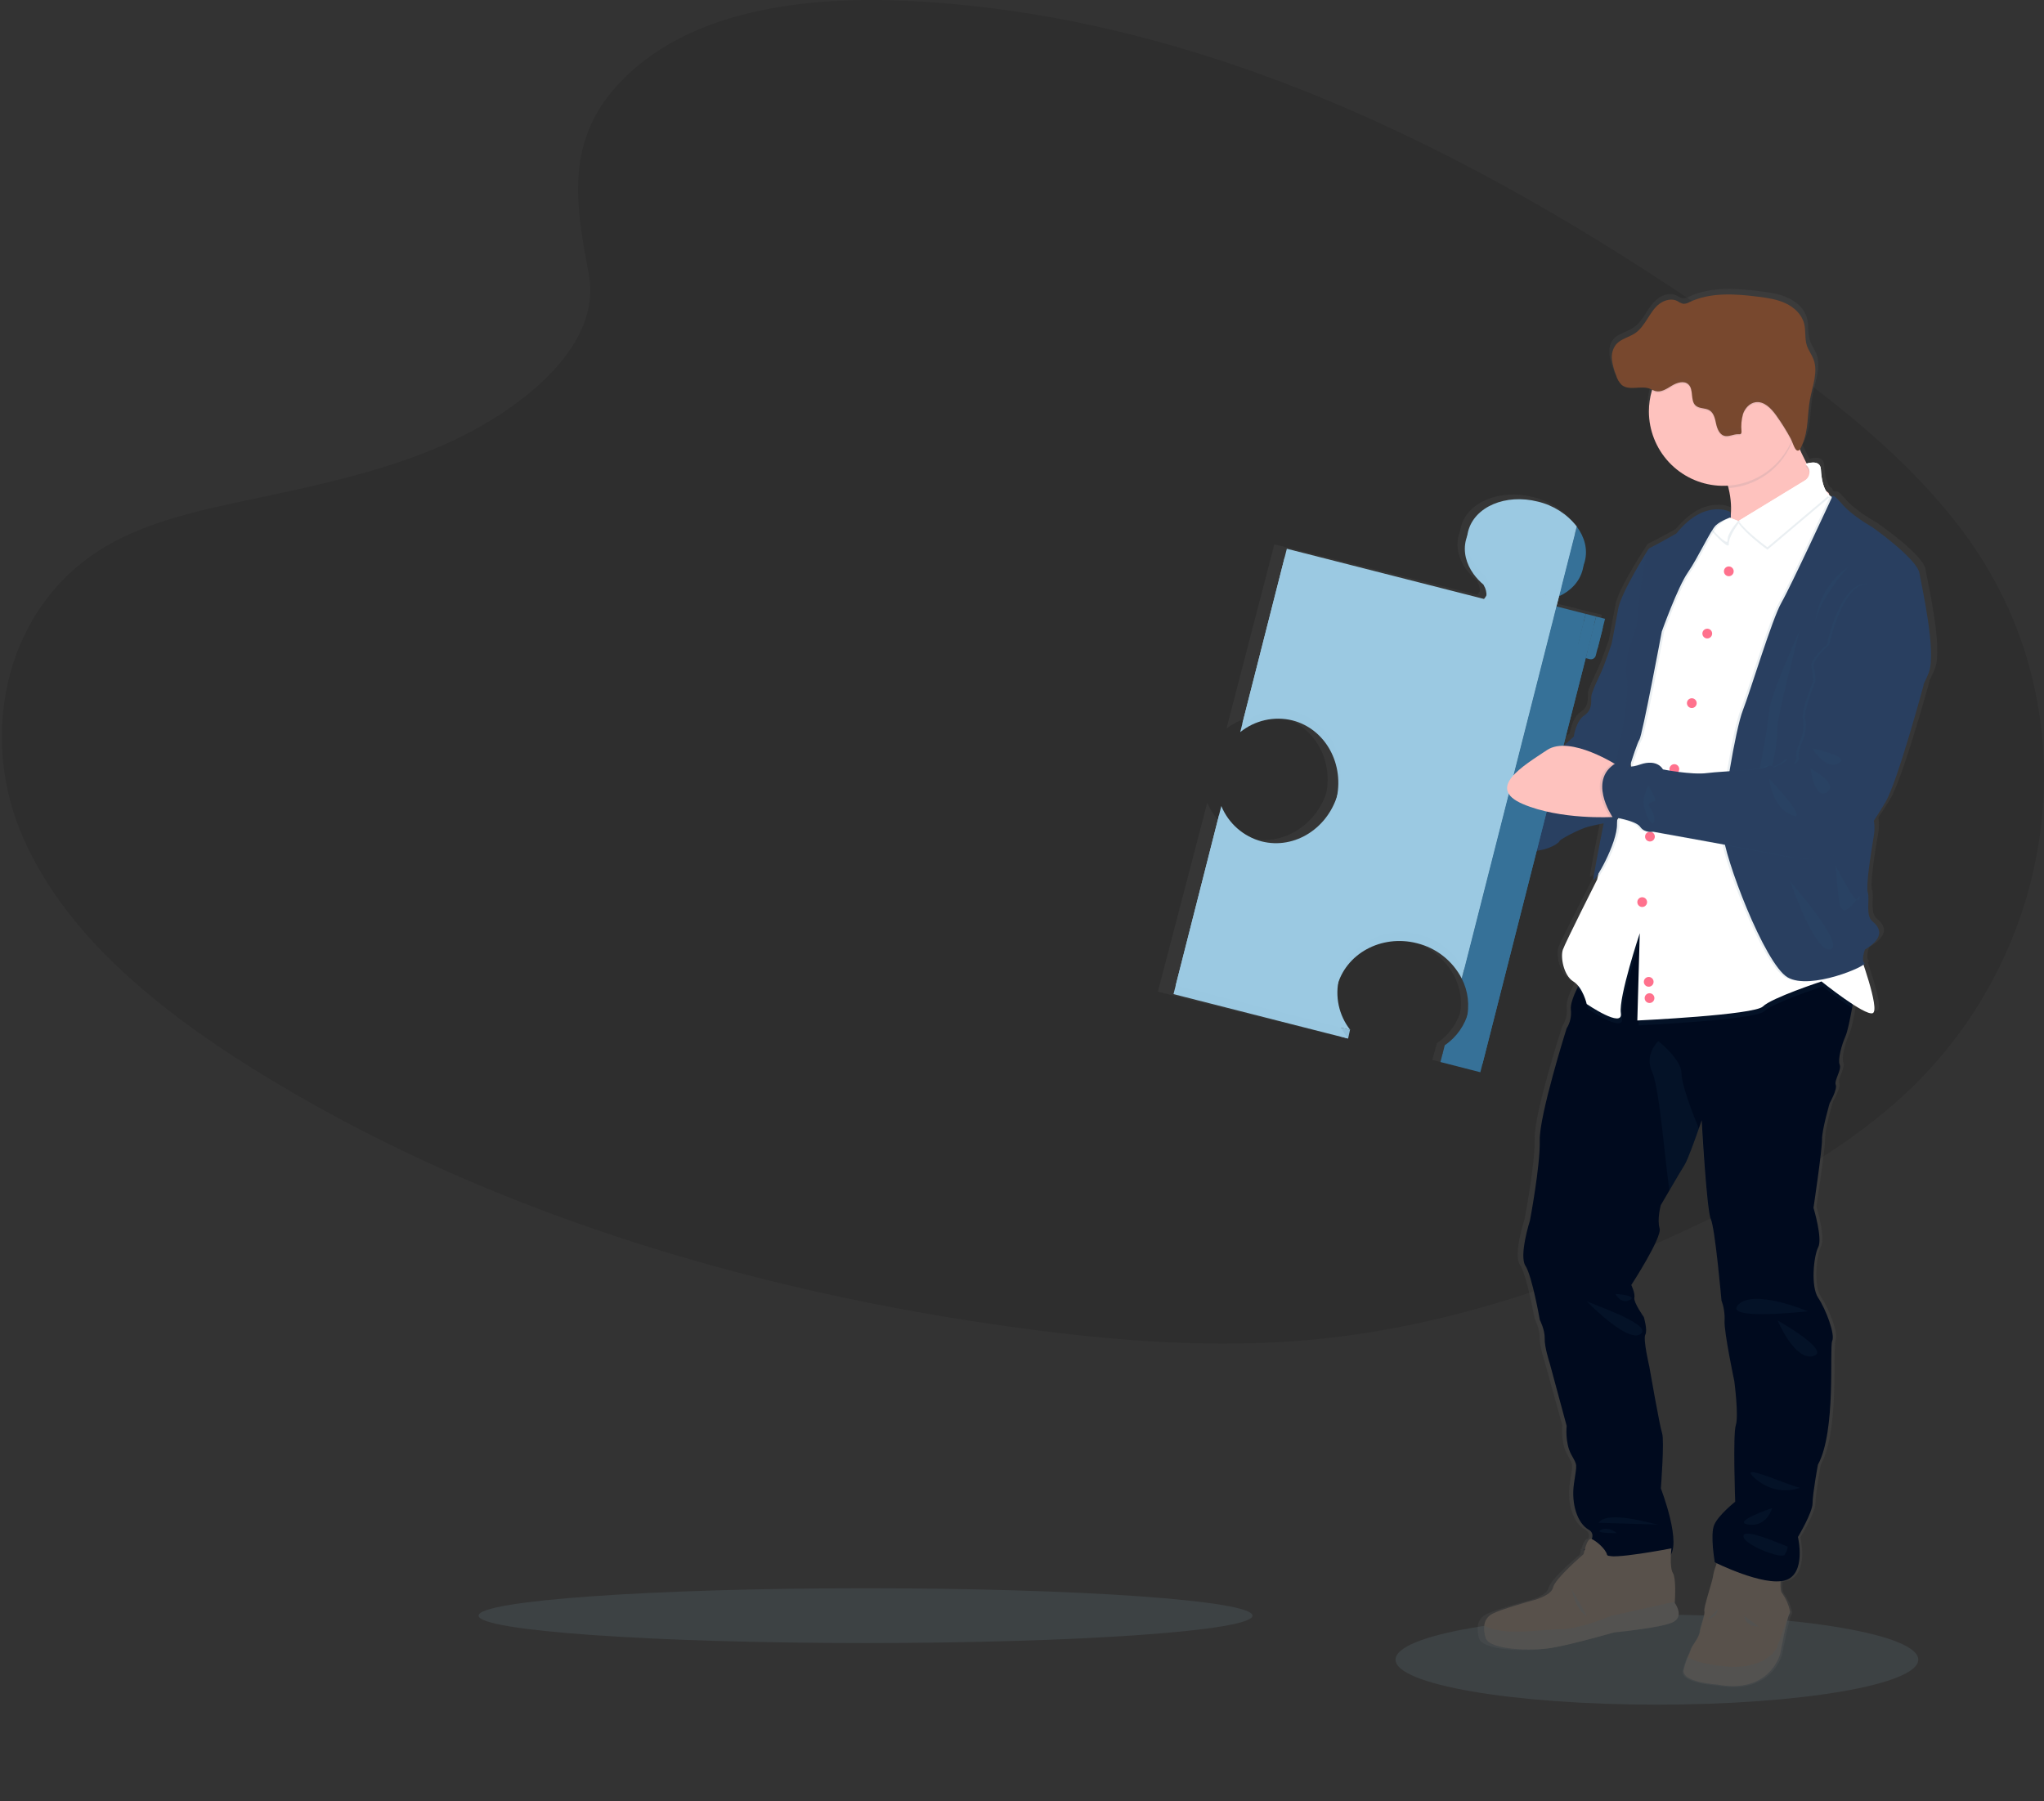 <svg width="573" height="505" viewBox="0 0 573 505" fill="none" xmlns="http://www.w3.org/2000/svg">
<rect x="0" y="0" width="573" height="505" fill="#333333" stroke="none"/>
<path opacity="0.1" d="M177.278 19.745C196.705 2.418 227.202 -1.11 254.937 0.271C342.112 4.589 420.801 46.726 488.869 94.365C513.523 111.637 537.77 130.198 553.764 153.953C586.325 202.301 576.667 269.303 531.391 309.108C515.982 322.679 497.313 333.048 478.139 342.257C444.055 358.635 407.26 371.78 368.59 375.518C341.003 378.189 313.07 376.017 285.643 372.298C209.02 361.898 133.808 338.896 70.781 299.547C43.132 282.275 17.067 260.834 5.67 232.927C-5.726 205.021 1.572 169.627 29.8 153.101C41.511 146.267 55.44 143.182 69.11 140.283C89.228 136.015 109.672 131.808 127.829 123.135C146.591 114.166 168.779 96.839 165.081 77.013C161.075 55.726 157.876 37.048 177.278 19.745Z" fill="black"/>
<path opacity="0.1" d="M464.487 477.914C504.953 477.914 537.758 472.267 537.758 465.3C537.758 458.333 504.953 452.685 464.487 452.685C424.021 452.685 391.216 458.333 391.216 465.3C391.216 472.267 424.021 477.914 464.487 477.914Z" fill="#9BC9E2"/>
<path opacity="0.1" d="M242.641 460.643C302.551 460.643 351.117 457.204 351.117 452.963C351.117 448.721 302.551 445.283 242.641 445.283C182.732 445.283 134.165 448.721 134.165 452.963C134.165 457.204 182.732 460.643 242.641 460.643Z" fill="#9BC9E2"/>
<path d="M435.766 166.018C439.205 164.47 441.75 161.861 442.619 158.517C442.724 158.112 442.803 157.7 442.853 157.284C443.007 156.899 443.139 156.505 443.248 156.105C444.117 152.75 443.162 149.277 440.893 146.31L436.388 163.582L435.766 166.018Z" fill="url(#paint0_linear)"/>
<path d="M539.767 159.535C539.064 155.408 526.047 146.47 526.047 146.47C526.047 146.47 520.297 143.386 517.252 139.821C515.304 137.551 514.694 137.575 514.509 137.884C514.383 137.803 514.239 137.754 514.09 137.742C513.967 137.655 513.85 137.575 513.739 137.483C513.757 137.309 513.719 137.133 513.632 136.981C513.545 136.83 513.412 136.709 513.252 136.638C513.104 136.551 512.956 136.44 512.808 136.335C511.822 134.676 511.471 132.326 511.354 130.278C511.206 127.693 508.272 128.341 507.267 128.631C506.577 127.336 505.905 125.991 505.27 124.646C505.551 124.21 505.784 123.744 505.967 123.258C507.779 119.317 507.384 114.795 508.173 110.625C508.74 107.609 509.924 104.457 509.689 101.521C509.689 101.453 509.689 101.379 509.689 101.305C509.689 101.305 509.689 101.336 509.689 101.348C509.625 100.612 509.457 99.89 509.19 99.201C508.666 97.881 507.754 96.734 507.341 95.371C506.682 93.378 507.101 91.182 506.552 89.165C505.868 86.611 503.711 84.638 501.27 83.509C498.83 82.38 496.111 81.991 493.437 81.658C486.749 80.819 479.643 80.32 473.541 83.132C472.982 83.464 472.342 83.637 471.692 83.632C471.09 83.466 470.519 83.201 470.003 82.849C468.364 82.034 466.305 82.553 464.838 83.638C463.371 84.724 462.373 86.291 461.405 87.808C460.438 89.326 459.378 90.892 457.861 91.885C456.08 93.076 453.726 93.477 452.314 95.081C451.685 95.841 451.288 96.766 451.168 97.746C451.168 97.746 451.168 97.715 451.168 97.702C451.162 97.82 451.162 97.937 451.168 98.054C451.168 98.147 451.168 98.245 451.168 98.338C451.168 98.43 451.168 98.492 451.168 98.566C451.168 98.831 451.168 99.09 451.168 99.349C451.365 100.856 451.765 102.329 452.357 103.729C452.642 104.773 453.199 105.723 453.972 106.48C456.117 108.226 459.519 106.579 462.108 107.553C462.336 107.634 462.552 107.738 462.767 107.837C462.767 107.936 462.7 108.035 462.669 108.139C462.115 110.024 461.834 111.979 461.837 113.944C461.837 125.528 471.445 134.917 483.298 134.917C483.741 134.917 484.179 134.917 484.617 134.867C484.678 135.096 484.746 135.33 484.802 135.552C485.461 138.112 485.67 140.767 485.418 143.398L485.289 142.251C485.001 142.113 484.702 142 484.395 141.912C483.537 141.626 482.636 141.488 481.732 141.505C478.817 141.468 474.429 142.64 469.744 148.327C469.744 148.327 463.766 151.652 462.009 152.454C461.865 152.541 461.751 152.67 461.683 152.824V152.824C461.683 152.824 453.689 164.908 452.863 169.503C452.037 174.099 451.014 179.373 451.014 179.373C451.014 179.373 449.017 185.332 447.729 187.972C446.441 190.612 445.263 193.129 445.152 194.276C445.041 195.423 445.621 197.94 443.155 199.544C440.69 201.148 440.074 205.502 440.074 205.502C440.074 205.502 438.841 206.662 437.097 208.13H437.035L443.476 183.413L444.628 183.703C444.904 183.772 445.194 183.759 445.463 183.667C445.732 183.575 445.968 183.408 446.145 183.185C446.264 183.034 446.35 182.859 446.397 182.673L447.698 177.664L448.222 175.672L448.327 175.265L449.085 172.359L446.521 171.742L443.519 170.996L435.038 168.856L435.778 166.018L436.394 163.612L440.271 148.722L440.887 146.322C438.422 143.127 434.496 140.53 429.67 139.327C420.363 137.014 411.352 140.777 409.54 147.729C409.433 148.134 409.353 148.546 409.3 148.962C409.144 149.344 409.014 149.735 408.911 150.134C408.598 151.341 408.514 152.597 408.665 153.835C408.69 154.037 408.72 154.242 408.757 154.452C409.127 156.373 409.935 158.182 411.118 159.739C411.951 160.851 412.917 161.856 413.996 162.73L414.039 162.866C414.497 163.614 414.773 164.459 414.847 165.333C414.847 165.457 414.847 165.586 414.847 165.716C414.64 166.088 414.392 166.436 414.107 166.752L357.244 152.608L356.627 155.007L343.82 204.263C345.489 202.978 347.365 201.987 349.367 201.333C350.153 201.072 350.956 200.866 351.771 200.716L352.06 200.666C354.353 200.294 356.697 200.39 358.951 200.95C366.137 202.739 371.105 208.864 372.03 216.069C372.149 216.979 372.201 217.896 372.184 218.814C372.166 219.985 372.042 221.151 371.814 222.299C368.732 231.663 359.265 237.319 350.069 235.031C347.492 234.38 345.1 233.143 343.08 231.415C341.059 229.687 339.465 227.515 338.421 225.069L337.804 227.475L324.59 278.025L374.951 290.559L375.493 288.135H375.574C374.082 286.286 373.001 284.141 372.401 281.842C371.802 279.542 371.698 277.142 372.097 274.799C372.097 274.719 372.147 274.645 372.178 274.565C372.239 274.386 372.307 274.213 372.375 274.04C372.72 273.196 373.132 272.381 373.607 271.604C373.854 271.203 374.113 270.814 374.39 270.438C374.563 270.203 374.742 269.975 374.926 269.753C375.813 268.678 376.825 267.713 377.94 266.879L378.298 266.62C378.705 266.33 379.124 266.052 379.531 265.793C379.783 265.645 380.042 265.497 380.301 265.361C383.284 263.784 386.617 262.988 389.99 263.048C391.611 263.07 393.224 263.277 394.797 263.665C399.656 264.833 403.9 267.785 406.687 271.937C407.055 272.493 407.393 273.07 407.697 273.664C408.605 275.426 409.195 277.335 409.442 279.302C409.634 280.872 409.593 282.463 409.318 284.021C408.12 287.471 405.831 290.435 402.797 292.465L402.181 294.785H402.249L402.156 294.853L401.54 297.166L413.041 300.028L429.331 237.696C433.725 237.184 435.975 235.228 435.975 234.945C435.975 234.661 441.257 231.731 444.185 230.929C445.639 230.534 447.322 230.25 448.659 229.967C447.081 237.807 445.578 245.388 445.713 245.832C445.756 246.005 446.04 245.733 446.471 245.141C446.429 245.369 446.41 245.6 446.416 245.832C446.416 245.949 446.582 245.863 446.798 245.622L446.767 245.77C446.767 245.77 437.621 263.48 436.906 265.509C436.191 267.539 437.078 272.733 439.895 274.454C440.441 274.799 440.928 275.23 441.337 275.73L441.004 276.39C439.957 278.519 439.026 280.887 439.192 282.362C439.413 284.227 438.977 286.112 437.96 287.691C437.96 287.691 430.04 312.186 430.218 319.237C430.397 326.287 427.402 341.758 427.402 341.758C427.402 341.758 424.147 351.726 426.083 354.563C428.018 357.401 430.218 369.781 430.218 369.781C430.218 369.781 431.716 372.619 431.624 375.024C431.531 377.43 433.035 381.81 433.035 381.81L437.966 399.599C437.966 399.599 437.436 404.331 439.285 407.68C441.134 411.03 440.955 409.999 440.074 415.847C439.192 421.695 441.134 427.105 444.296 428.801C445.528 429.467 445.59 430.485 445.208 431.478C444.4 431.163 443.729 432.835 443.328 434.186L442.921 434.575L443.192 434.642C443.02 435.259 442.921 435.777 442.921 435.777C442.921 435.777 434.656 442.655 434.126 445.147C433.596 447.639 427.79 448.929 427.79 448.929C427.79 448.929 418.995 451.334 416.696 452.537C416.038 452.837 415.469 453.301 415.043 453.886C414.618 454.471 414.35 455.156 414.267 455.874C414.164 457.007 414.273 458.149 414.588 459.242C415.463 462.764 427.778 463.11 433.695 462.166C439.611 461.222 451.809 457.78 451.809 457.78C451.809 457.78 464.653 456.547 468.45 455.029C472.247 453.512 469.239 449.527 469.239 449.527C469.239 449.527 469.239 449.397 469.239 449.157C469.331 447.72 469.596 442.507 468.684 441.138C468 440.077 468.019 437.437 468.117 435.759C470.687 431.133 465.171 417.254 465.171 417.254C465.171 417.254 466.225 403.683 465.522 401.697C464.82 399.71 461.824 382.871 461.824 382.871C461.824 382.871 459.975 375.222 460.684 373.932C461.393 372.643 460.24 368.942 460.24 368.942C460.24 368.942 457.226 364.828 457.498 363.532C457.769 362.237 456.616 359.924 456.616 359.924C456.616 359.924 465.59 346.514 464.795 344.022C464 341.529 465.153 337.489 465.153 337.489C465.153 337.489 466.281 335.589 467.618 333.313C469.282 330.525 471.316 327.188 471.982 326.145C472.845 324.819 474.922 319.175 476.08 315.924C476.573 314.542 476.906 313.592 476.906 313.592C476.906 313.592 478.312 338.883 479.544 341.443C480.777 344.003 482.626 364.396 482.626 364.396C483.31 366.206 483.61 368.139 483.507 370.071C483.335 373.248 486.324 387.09 486.324 387.09C486.324 387.09 487.643 396.885 486.762 399.464C485.88 402.042 486.589 421.053 486.589 421.053C486.589 421.053 481.751 424.754 480.518 427.586C479.285 430.417 480.691 438.158 480.691 438.158L481.258 438.424C480.804 439.499 480.467 440.62 480.253 441.767C480.08 443.402 477.436 450.798 477.701 451.828C477.966 452.858 476.561 456.041 476.382 457.669C476.204 459.298 474.009 461.71 473.831 462.573C473.553 463.346 473.229 464.102 472.863 464.837C472.385 465.966 472.003 467.134 471.723 468.328C470.841 471.943 481.307 472.542 481.307 472.542C496.789 475.379 499.606 463.776 499.606 463.776C499.606 463.776 501.541 453.462 502.244 452.673C502.33 452.526 502.385 452.364 502.405 452.195C502.425 452.026 502.41 451.855 502.361 451.692C501.959 449.937 501.2 448.285 500.13 446.838C499.637 446.264 499.606 444.79 499.686 443.47C500.134 443.426 500.578 443.343 501.011 443.223C507.255 441.422 504.709 431.015 504.709 431.015C504.709 431.015 508.931 424.144 508.931 421.479C508.931 418.814 510.429 410.647 510.429 410.647C515.797 401.018 513.683 377.64 514.565 375.746C515.446 373.852 512.716 366.808 510.515 363.625C508.315 360.442 509.196 351.849 510.515 349.357C511.834 346.865 509.196 338.254 509.196 338.254C509.196 338.254 511.748 321.599 511.662 318.996C511.575 316.393 513.862 308.769 513.862 308.769C513.862 308.769 516.149 304.815 515.619 303.612C515.089 302.409 517.375 299.294 516.765 297.937C516.155 296.58 517.289 292.348 518.435 289.856C519.021 288.579 519.748 285.063 520.284 281.936C520.346 281.59 520.408 281.245 520.463 280.906C523.027 282.528 525.394 283.737 526.232 283.41C527.804 282.793 525.301 274.774 523.588 269.778C523.884 269.556 524.007 269.389 523.884 269.315C522.83 268.624 524.001 265.528 524.001 265.528C530.22 261.864 528.106 259.113 526.115 257.509C524.124 255.905 525.412 251.34 524.821 249.49C524.229 247.639 525.529 239.293 526.583 233.217C526.802 231.897 526.791 230.549 526.553 229.233C527.68 227.512 528.845 225.71 529.868 224.045C533.382 218.314 540.889 191.037 540.889 191.037L540.839 190.896C541.573 189.446 542.121 188.268 542.417 187.484C544.691 181.563 540.469 163.674 539.767 159.535ZM485.11 143.83L485.27 143.756C485.27 143.799 485.27 143.842 485.27 143.886L485.11 143.83ZM450.983 436.431C450.6 436.434 450.22 436.358 449.867 436.209L450.983 436.431Z" fill="url(#paint1_linear)"/>
<path d="M385.823 237.628C390.896 239.552 402.686 239.762 407.925 239.762C409.516 239.762 410.502 239.762 410.502 239.762L413.861 232.915L410.502 227.209C410.502 227.209 407.42 226.358 403.327 225.618C397.287 224.532 389.022 223.681 385.084 226.124C378.477 230.213 379.216 235.117 385.823 237.628Z" fill="#FEC2BE"/>
<path opacity="0.1" d="M407.919 239.762C409.509 239.762 410.496 239.762 410.496 239.762L413.855 232.915L410.502 227.209C410.502 227.209 407.42 226.358 403.327 225.618C406.65 228.061 414.637 233.378 407.919 239.762Z" fill="#2E5F7A"/>
<path d="M463.556 155.729L462.077 154.014C462.077 154.014 454.441 166.104 453.639 170.669C452.838 175.234 451.79 180.477 451.79 180.477C451.79 180.477 449.855 186.411 448.598 189.033C447.34 191.654 446.206 194.165 446.095 195.306C445.984 196.447 446.551 198.958 444.154 200.555C441.756 202.153 441.195 206.489 441.195 206.489C441.195 206.489 432.53 214.928 427.969 215.125C423.408 215.323 410.304 217.636 410.761 219.918C411.217 222.2 405.294 223.564 402.896 224.137C400.498 224.711 418.305 231.54 407.913 240.336C407.913 240.336 414.52 241.705 415.204 243.297C415.889 244.888 422.841 242.39 422.841 242.39C422.841 242.39 424.326 238.849 429.454 238.621C434.582 238.393 437.202 236.11 437.202 235.771C437.202 235.432 442.33 232.576 445.214 231.78C448.098 230.984 451.821 230.639 451.938 229.837C452.055 229.035 469.036 155.698 469.036 155.698L463.556 155.729Z" fill="#293F60"/>
<path opacity="0.05" d="M463.556 155.729L462.077 154.014C462.077 154.014 454.441 166.104 453.639 170.669C452.838 175.234 451.79 180.477 451.79 180.477C451.79 180.477 449.855 186.411 448.598 189.033C447.34 191.654 446.206 194.165 446.095 195.306C445.984 196.447 446.551 198.958 444.154 200.555C441.756 202.153 441.195 206.489 441.195 206.489C441.195 206.489 432.53 214.928 427.969 215.125C423.408 215.323 410.304 217.636 410.761 219.918C411.217 222.2 405.294 223.564 402.896 224.137C400.498 224.711 418.305 231.54 407.913 240.336C407.913 240.336 414.52 241.705 415.204 243.297C415.889 244.888 422.841 242.39 422.841 242.39C422.841 242.39 424.326 238.849 429.454 238.621C434.582 238.393 437.202 236.11 437.202 235.771C437.202 235.432 442.33 232.576 445.214 231.78C448.098 230.984 451.821 230.639 451.938 229.837C452.055 229.035 469.036 155.698 469.036 155.698L463.556 155.729Z" fill="#2E5F7A"/>
<path d="M481.307 472.264C496.352 475.089 499.088 463.536 499.088 463.536C499.088 463.536 500.968 453.271 501.652 452.5C501.738 452.354 501.792 452.193 501.812 452.025C501.832 451.857 501.818 451.687 501.77 451.526C501.375 449.785 500.637 448.141 499.6 446.69C498.663 445.579 499.427 440.959 499.427 440.959L481.991 436.512C481.991 436.512 480.45 440.015 480.284 441.644C480.117 443.272 477.547 450.625 477.818 451.655C478.09 452.685 476.709 455.843 476.537 457.472C476.364 459.1 474.231 461.494 474.071 462.345C473.803 463.116 473.488 463.87 473.128 464.603C472.665 465.729 472.294 466.89 472.019 468.076C471.137 471.666 481.307 472.264 481.307 472.264Z" fill="#58514B"/>
<path opacity="0.1" d="M481.307 472.264C496.352 475.089 499.088 463.536 499.088 463.536C499.088 463.536 500.968 453.271 501.652 452.5C501.738 452.354 501.792 452.193 501.812 452.025C501.832 451.857 501.818 451.687 501.77 451.526L498.145 461.913C498.145 461.913 495.156 468.156 484.044 467.218C477.72 466.682 474.607 465.51 473.097 464.597C472.635 465.722 472.264 466.884 471.988 468.069C471.137 471.666 481.307 472.264 481.307 472.264Z" fill="#2E5F7A"/>
<path opacity="0.1" d="M493.017 456.01C493.017 456.01 489.258 456.096 488.999 453.018L493.017 456.01Z" fill="#2E5F7A"/>
<path d="M376.061 288.111L378.446 288.721L377.922 291.145L375.709 290.584L376.061 288.111Z" fill="#9BC9E2"/>
<path opacity="0.1" d="M376.061 288.111L378.446 288.721L377.922 291.145L375.709 290.584L376.061 288.111Z" fill="#2E5F7A"/>
<path d="M446.851 175.24L446.115 178.133L448.606 178.768L449.341 175.874L446.851 175.24Z" fill="#367198"/>
<path d="M435.669 172.388L434.933 175.282L443.194 177.386L443.929 174.493L435.669 172.388Z" fill="#367198"/>
<path d="M443.925 174.499L443.189 177.393L446.11 178.137L446.846 175.243L443.925 174.499Z" fill="#367198"/>
<path d="M435.796 172.014C435.599 172.106 435.408 172.205 435.217 172.285L435.698 172.409L434.958 175.302L431.303 174.37C431.026 173.714 430.915 173 430.981 172.29C431.046 171.581 431.286 170.899 431.679 170.305C432.375 169.181 433.48 168.372 434.761 168.048C435.544 167.822 436.308 167.538 437.048 167.196L435.796 172.014Z" fill="#9BC9E2"/>
<path d="M444.518 184.505L445.633 184.795C445.813 184.841 446.001 184.851 446.185 184.825C446.369 184.798 446.546 184.736 446.706 184.641C446.865 184.545 447.005 184.42 447.116 184.27C447.227 184.121 447.307 183.951 447.353 183.771L448.598 178.787L446.132 178.17L444.518 184.505Z" fill="#367198"/>
<path d="M443.667 159.732C442.816 163.063 440.345 165.66 437.004 167.196L441.38 149.986C443.599 152.941 444.53 156.401 443.667 159.732Z" fill="#367198"/>
<path d="M442.964 184.11C442.603 184.017 442.293 183.784 442.102 183.463C441.911 183.142 441.856 182.758 441.947 182.395L443.217 177.405L434.958 175.302L409.768 274.33C411.6 277.898 412.065 282.014 411.076 285.901C410.088 289.789 407.713 293.181 404.4 295.439L403.814 297.746L414.989 300.614L444.518 184.53L442.964 184.11Z" fill="#367198"/>
<path d="M441.947 182.395C441.856 182.758 441.911 183.142 442.102 183.463C442.293 183.784 442.603 184.017 442.964 184.11L444.518 184.505L446.132 178.151L443.217 177.405L441.947 182.395Z" fill="#367198"/>
<path d="M431.673 170.305C432.373 169.185 433.476 168.377 434.755 168.048C435.535 167.821 436.297 167.536 437.035 167.196L441.417 149.986C438.674 146.499 434.831 144.046 430.514 143.028C421.473 140.721 412.708 144.465 410.952 151.386C410.12 154.65 410.995 158.036 413.096 160.948C413.901 162.052 414.839 163.052 415.888 163.927L415.932 164.063C416.526 165.024 416.795 166.151 416.699 167.278C416.604 168.404 416.149 169.47 415.402 170.318L360.14 156.235L347.672 205.262C349.694 203.623 352.067 202.473 354.606 201.901C357.145 201.33 359.781 201.353 362.31 201.968C371.623 204.343 377.102 214.397 374.551 224.421C371.999 234.445 362.409 240.657 353.096 238.313C350.572 237.647 348.237 236.406 346.272 234.686C344.308 232.966 342.768 230.815 341.773 228.4L328.972 278.71L377.922 291.176C376.334 289.159 375.227 286.806 374.684 284.297C374.142 281.787 374.178 279.186 374.791 276.693C377.164 267.378 387.204 261.888 397.226 264.442C399.901 265.098 402.405 266.319 404.568 268.025C406.732 269.731 408.505 271.881 409.768 274.33L434.958 175.302L431.34 174.37C431.057 173.718 430.939 173.005 430.997 172.296C431.055 171.587 431.287 170.903 431.673 170.305V170.305Z" fill="#9BC9E2"/>
<path d="M435.692 172.409L435.796 172.014C435.605 172.106 435.414 172.205 435.217 172.291L435.692 172.409Z" fill="#9BC9E2"/>
<g opacity="0.1">
<path opacity="0.1" d="M446.866 175.258L443.951 174.512L435.698 172.409L435.802 172.014L437.035 167.196C436.296 167.538 435.531 167.822 434.749 168.048C433.468 168.372 432.363 169.181 431.667 170.305C431.486 170.616 431.333 170.942 431.211 171.28C431.331 170.942 431.482 170.616 431.661 170.305C432.361 169.185 433.464 168.377 434.742 168.048C435.523 167.821 436.285 167.536 437.023 167.196L441.405 149.986C438.662 146.499 434.818 144.046 430.502 143.028C421.46 140.721 412.696 144.465 410.939 151.386C410.107 154.65 410.982 158.036 413.084 160.948C413.889 162.052 414.827 163.052 415.876 163.927L415.919 164.063C416.513 165.024 416.782 166.151 416.687 167.278C416.591 168.404 416.136 169.47 415.389 170.318L360.128 156.235L347.66 205.262C349.683 203.621 352.058 202.47 354.599 201.898C357.141 201.327 359.779 201.351 362.31 201.968C371.623 204.343 377.102 214.397 374.551 224.421C371.999 234.445 362.409 240.657 353.096 238.313C350.572 237.647 348.237 236.406 346.272 234.686C344.308 232.966 342.768 230.815 341.773 228.4L328.972 278.71L377.922 291.176C376.334 289.159 375.227 286.806 374.684 284.297C374.142 281.787 374.178 279.186 374.791 276.693C377.164 267.378 387.204 261.888 397.226 264.442C399.901 265.098 402.405 266.319 404.568 268.025C406.732 269.731 408.505 271.881 409.768 274.33C411.6 277.898 412.065 282.014 411.076 285.901C410.088 289.789 407.713 293.181 404.4 295.439L403.814 297.746L414.989 300.614L444.518 184.53L445.633 184.82C445.813 184.866 446.001 184.876 446.185 184.85C446.369 184.823 446.546 184.76 446.706 184.665C446.865 184.57 447.005 184.444 447.116 184.295C447.227 184.146 447.307 183.976 447.353 183.796L448.598 178.787L449.331 175.894L446.866 175.258ZM435.5 172.174C435.408 172.217 435.316 172.267 435.223 172.304L435.5 172.174ZM431.309 174.389L434.964 175.32L431.309 174.389Z" fill="#2E5F7A"/>
<path opacity="0.1" d="M443.667 159.732C444.511 156.401 443.581 152.947 441.38 149.986L437.004 167.196C440.363 165.66 442.835 163.057 443.667 159.732Z" fill="#2E5F7A"/>
</g>
<path d="M447.456 172.855L446.72 175.748L449.211 176.383L449.947 173.489L447.456 172.855Z" fill="#367198"/>
<path d="M436.274 170.003L435.538 172.896L443.799 175.001L444.534 172.107L436.274 170.003Z" fill="#367198"/>
<path d="M444.531 172.102L443.796 174.995L446.716 175.739L447.452 172.846L444.531 172.102Z" fill="#367198"/>
<path d="M436.406 169.62L435.827 169.898L436.302 170.015L435.568 172.927L431.913 171.995C431.632 171.341 431.518 170.626 431.583 169.916C431.648 169.206 431.888 168.524 432.283 167.93C432.982 166.809 434.086 166 435.365 165.673C436.146 165.447 436.908 165.163 437.645 164.821L436.406 169.62Z" fill="#9BC9E2"/>
<path d="M445.122 182.118L446.243 182.402C446.425 182.451 446.614 182.463 446.8 182.438C446.986 182.413 447.166 182.351 447.327 182.255C447.489 182.16 447.631 182.033 447.743 181.882C447.855 181.732 447.936 181.56 447.981 181.378L449.251 176.393L446.786 175.777L445.122 182.118Z" fill="#367198"/>
<path d="M444.283 157.345C443.439 160.67 440.967 163.267 437.621 164.803L442.003 147.593C444.209 150.548 445.14 154.008 444.283 157.345Z" fill="#367198"/>
<path d="M443.575 181.723C443.395 181.677 443.226 181.596 443.077 181.484C442.929 181.373 442.804 181.233 442.709 181.074C442.615 180.914 442.553 180.737 442.527 180.553C442.501 180.369 442.511 180.182 442.558 180.002L443.79 175.018L435.568 172.927L410.385 271.943C412.22 275.51 412.687 279.625 411.698 283.513C410.709 287.401 408.332 290.791 405.016 293.045L404.431 295.352L415.611 298.202L445.134 182.118L443.575 181.723Z" fill="#367198"/>
<path d="M442.558 180.002C442.511 180.182 442.501 180.369 442.527 180.553C442.553 180.737 442.615 180.914 442.709 181.074C442.804 181.233 442.929 181.373 443.077 181.484C443.226 181.596 443.395 181.677 443.575 181.723L445.122 182.118L446.749 175.758L443.827 175.018L442.558 180.002Z" fill="#367198"/>
<path d="M432.283 167.912C432.982 166.79 434.086 165.982 435.365 165.654C436.146 165.429 436.908 165.144 437.645 164.803L442.021 147.593C439.28 144.106 435.439 141.653 431.124 140.635C422.077 138.334 413.318 142.072 411.556 148.999C410.73 152.256 411.599 155.643 413.707 158.554C414.512 159.66 415.449 160.663 416.499 161.54L416.542 161.669C417.134 162.631 417.402 163.758 417.306 164.884C417.211 166.01 416.757 167.076 416.012 167.924L360.744 153.848L348.257 202.869C350.283 201.225 352.662 200.073 355.207 199.502C357.751 198.932 360.394 198.959 362.926 199.581C372.233 201.949 377.718 212.004 375.167 222.034C372.615 232.064 363.019 238.263 353.681 235.894C351.161 235.224 348.829 233.981 346.869 232.26C344.908 230.539 343.371 228.389 342.377 225.976L329.582 276.286L378.526 288.758C376.939 286.741 375.833 284.387 375.292 281.878C374.75 279.368 374.788 276.768 375.401 274.275C377.768 264.954 387.814 259.47 397.836 262.024C400.516 262.68 403.024 263.905 405.189 265.616C407.354 267.328 409.126 269.485 410.385 271.943L435.568 172.927L431.913 171.995C431.632 171.337 431.519 170.62 431.583 169.907C431.648 169.194 431.888 168.508 432.283 167.912Z" fill="#9BC9E2"/>
<path d="M436.302 170.021L436.4 169.62C436.209 169.713 436.018 169.812 435.827 169.898L436.302 170.021Z" fill="#9BC9E2"/>
<path d="M427.642 354.897C429.491 357.716 431.661 370.04 431.661 370.04C431.661 370.04 433.115 372.859 433.029 375.259C432.943 377.658 434.397 382.044 434.397 382.044L439.186 399.754C439.186 399.754 438.668 404.46 440.468 407.773C442.268 411.085 442.089 410.08 441.239 415.897C440.388 421.713 442.262 427.105 445.337 428.85C448.413 430.596 443.969 434.581 443.969 434.581C443.969 434.581 463.63 439.886 467.735 436.635C471.84 433.384 465.596 417.297 465.596 417.297C465.596 417.297 466.626 403.782 465.942 401.814C465.257 399.846 462.348 383.08 462.348 383.08C462.348 383.08 460.555 375.462 461.239 374.179C461.923 372.896 460.814 369.244 460.814 369.244C460.814 369.244 457.904 365.136 458.163 363.853C458.422 362.57 457.307 360.263 457.307 360.263C457.307 360.263 466.009 346.878 465.239 344.367C464.469 341.856 465.578 337.865 465.578 337.865L468.006 333.708C469.627 330.932 471.587 327.607 472.247 326.571C473.085 325.251 475.107 319.638 476.234 316.399L477.036 314.08C477.036 314.08 478.404 339.235 479.6 341.801C480.795 344.367 482.589 364.624 482.589 364.624C483.254 366.428 483.545 368.348 483.446 370.268C483.273 373.433 486.182 387.207 486.182 387.207C486.182 387.207 487.464 396.959 486.607 399.544C485.751 402.129 486.435 421.023 486.435 421.023C486.435 421.023 481.732 424.724 480.537 427.524C479.341 430.325 480.709 438.01 480.709 438.01C480.709 438.01 494.386 444.857 500.432 443.062C506.478 441.267 504.019 430.911 504.019 430.911C504.019 430.911 508.124 424.07 508.124 421.417C508.124 418.765 509.615 410.666 509.615 410.666C514.83 401.086 512.777 377.819 513.634 375.937C514.491 374.056 511.834 367.036 509.702 363.872C507.569 360.707 508.42 352.152 509.702 349.684C510.984 347.217 508.383 338.636 508.383 338.636C508.383 338.636 510.848 322.037 510.774 319.471C510.7 316.905 512.913 309.293 512.913 309.293C512.913 309.293 515.132 305.358 514.62 304.155C514.109 302.952 516.327 299.88 515.73 298.511C515.132 297.141 516.247 292.959 517.357 290.492C517.924 289.221 518.633 285.717 519.206 282.614C519.73 279.66 520.118 277.063 520.118 277.063L506.01 265.682L470.792 256.429L457.547 252.155L444.635 272.511C443.722 273.995 442.885 275.525 442.126 277.094C441.109 279.209 440.203 281.566 440.363 283.034C440.579 284.887 440.157 286.758 439.168 288.339C439.168 288.339 431.47 312.717 431.642 319.736C431.815 326.756 428.906 342.146 428.906 342.146C428.906 342.146 425.744 352.065 427.642 354.897Z" fill="#000A1E"/>
<path d="M479.698 156.58C480.241 156.358 517.425 140.986 512.303 137.933C509.264 136.12 505.523 128.434 502.959 122.419C501.172 118.219 499.957 114.832 499.957 114.832C499.957 114.832 470.114 109.527 480.795 127.835C482.479 130.644 483.747 133.681 484.561 136.854C487.606 149.326 479.945 156.352 479.698 156.58Z" fill="#FEC2BE"/>
<path opacity="0.1" d="M480.795 127.835C482.479 130.644 483.747 133.681 484.561 136.854C488.348 136.59 491.99 135.296 495.095 133.112C498.201 130.928 500.651 127.937 502.182 124.461C502.479 123.795 502.738 123.114 502.959 122.419C501.172 118.219 499.957 114.832 499.957 114.832C499.957 114.832 470.114 109.527 480.795 127.835Z" fill="#2E5F7A"/>
<path d="M462.244 115.344C462.245 120.625 464.248 125.71 467.848 129.571C471.447 133.433 476.376 135.785 481.64 136.154C486.904 136.522 492.112 134.879 496.214 131.556C500.315 128.233 503.005 123.477 503.741 118.248C504.477 113.018 503.205 107.704 500.18 103.376C497.156 99.048 492.604 96.029 487.443 94.928C482.282 93.826 476.896 94.724 472.37 97.44C467.845 100.157 464.517 104.489 463.057 109.564C462.517 111.443 462.243 113.389 462.244 115.344V115.344Z" fill="#FEC2BE"/>
<path opacity="0.1" d="M442.126 277.088C444.308 279.074 445.146 282.855 445.146 282.855C445.146 282.855 455.408 289.869 454.724 285.421C454.04 280.974 460.025 263.005 460.025 263.005L459.341 287.475C459.341 287.475 492.161 285.933 494.558 283.54C496.956 281.146 510.971 276.557 510.971 276.557C510.971 276.557 515.286 280.005 519.206 282.621C519.73 279.666 520.118 277.069 520.118 277.069L506.01 265.688L470.792 256.435L457.547 252.161L444.635 272.517C443.722 273.997 442.885 275.523 442.126 277.088V277.088Z" fill="#2E5F7A"/>
<path d="M441.048 275.157C443.784 276.865 444.807 281.486 444.807 281.486C444.807 281.486 455.063 288.499 454.379 284.052C453.695 279.604 459.68 261.636 459.68 261.636L458.995 286.106C458.995 286.106 491.822 284.576 494.207 282.17C496.592 279.765 510.62 275.157 510.62 275.157C510.62 275.157 522.762 284.909 524.981 284.052C527.2 283.194 521.049 266.601 521.049 266.601L514.731 169.417C514.731 169.417 516.438 140.499 513.874 139.469C513.479 139.309 513.114 139.081 512.796 138.797C511.107 137.279 510.602 134.195 510.454 131.604C510.287 128.52 506.182 130.062 506.182 130.062L508.574 133.146L487.39 146.038L487.205 146.149C486.381 145.715 485.531 145.329 484.66 144.996C482.811 144.274 480.29 143.596 478.657 144.268C477.744 144.733 476.97 145.431 476.413 146.291C475.205 148.109 474.235 150.074 473.529 152.139L465.855 165.136C465.855 165.136 461.923 182.408 461.923 183.105C461.923 183.802 460.727 199.531 459.359 201.24C457.991 202.949 456.622 211.504 457.134 214.07C457.646 216.637 456.277 226.222 456.277 226.222C450.638 230.843 447.735 246.578 447.735 246.578C447.735 246.578 438.823 264.22 438.12 266.256C437.417 268.291 438.311 273.473 441.048 275.157Z" fill="white"/>
<path opacity="0.1" d="M487.39 146.717C489.467 149.801 495.47 154.119 495.47 154.119L512.796 139.469C511.107 137.952 510.602 134.867 510.454 132.27C510.287 129.186 506.183 130.734 506.183 130.734L506.682 131.351C506.92 131.659 507.09 132.013 507.182 132.391C507.274 132.769 507.285 133.162 507.215 133.545C507.144 133.927 506.994 134.291 506.774 134.611C506.553 134.931 506.268 135.202 505.936 135.404L487.39 146.717Z" fill="#2E5F7A"/>
<path d="M487.39 146.032C489.467 149.117 495.47 153.434 495.47 153.434L512.796 138.784C511.107 137.267 510.602 134.183 510.454 131.592C510.287 128.508 506.183 130.05 506.183 130.05L506.682 130.667C506.92 130.974 507.09 131.327 507.182 131.705C507.274 132.082 507.285 132.475 507.214 132.857C507.144 133.239 506.994 133.602 506.773 133.922C506.553 134.242 506.268 134.511 505.936 134.713L487.39 146.032Z" fill="white"/>
<path opacity="0.1" d="M479.378 148.339C481.615 151.016 484.789 154.057 484.641 152.534C484.493 151.01 486.534 147.648 487.834 146.143C485.803 145.499 483.614 145.56 481.621 146.316C480.707 146.779 479.932 147.477 479.378 148.339V148.339Z" fill="#2E5F7A"/>
<path d="M479.039 147.309C481.276 149.992 484.444 153.027 484.296 151.51C484.148 149.992 485.979 147.519 487.279 146.014C485.43 145.292 482.916 144.614 481.276 145.292C480.364 145.753 479.592 146.449 479.039 147.309Z" fill="white"/>
<path d="M484.641 161.546C485.397 161.546 486.01 160.933 486.01 160.177C486.01 159.42 485.397 158.807 484.641 158.807C483.886 158.807 483.273 159.42 483.273 160.177C483.273 160.933 483.886 161.546 484.641 161.546Z" fill="#FF718D"/>
<path d="M474.268 198.501C475.024 198.501 475.637 197.888 475.637 197.132C475.637 196.376 475.024 195.762 474.268 195.762C473.513 195.762 472.9 196.376 472.9 197.132C472.9 197.888 473.513 198.501 474.268 198.501Z" fill="#FF718D"/>
<path d="M462.533 235.919C463.289 235.919 463.901 235.306 463.901 234.55C463.901 233.793 463.289 233.18 462.533 233.18C461.778 233.18 461.165 233.793 461.165 234.55C461.165 235.306 461.778 235.919 462.533 235.919Z" fill="#FF718D"/>
<path d="M462.188 276.637C462.944 276.637 463.556 276.024 463.556 275.268C463.556 274.512 462.944 273.898 462.188 273.898C461.432 273.898 460.82 274.512 460.82 275.268C460.82 276.024 461.432 276.637 462.188 276.637Z" fill="#FF718D"/>
<path d="M478.601 178.997C479.357 178.997 479.969 178.383 479.969 177.627C479.969 176.871 479.357 176.258 478.601 176.258C477.846 176.258 477.233 176.871 477.233 177.627C477.233 178.383 477.846 178.997 478.601 178.997Z" fill="#FF718D"/>
<path d="M469.368 216.982C470.124 216.982 470.737 216.369 470.737 215.613C470.737 214.856 470.124 214.243 469.368 214.243C468.613 214.243 468 214.856 468 215.613C468 216.369 468.613 216.982 469.368 216.982Z" fill="#FF718D"/>
<path d="M460.364 254.283C461.119 254.283 461.732 253.67 461.732 252.913C461.732 252.157 461.119 251.544 460.364 251.544C459.608 251.544 458.995 252.157 458.995 252.913C458.995 253.67 459.608 254.283 460.364 254.283Z" fill="#FF718D"/>
<path d="M462.416 281.202C463.172 281.202 463.784 280.589 463.784 279.832C463.784 279.076 463.172 278.463 462.416 278.463C461.66 278.463 461.048 279.076 461.048 279.832C461.048 280.589 461.66 281.202 462.416 281.202Z" fill="#FF718D"/>
<path opacity="0.1" d="M512.796 139.617C512.796 139.617 512.568 137.563 515.526 141.104C518.485 144.644 524.075 147.716 524.075 147.716C524.075 147.716 536.728 156.617 537.412 160.719C538.097 164.821 542.195 182.624 540.032 188.551C537.868 194.479 521.326 222.891 521.326 222.891C521.326 222.891 525.64 228.03 524.636 234.075C523.631 240.12 522.355 248.447 522.922 250.273C523.489 252.099 522.238 256.658 524.155 258.255C526.072 259.853 528.143 262.573 522.103 266.237C522.103 266.237 520.962 269.321 521.985 270.006C523.009 270.691 506.83 277.76 500.414 273.997C493.997 270.234 482.54 240.12 482.293 233.39C482.047 226.66 485.825 204.398 487.877 199.167C489.93 193.937 496.087 173.5 498.706 168.942C501.326 164.383 512.796 139.617 512.796 139.617Z" fill="#2E5F7A"/>
<path d="M513.474 139.617C513.474 139.617 513.246 137.563 516.21 141.104C519.175 144.644 524.759 147.716 524.759 147.716C524.759 147.716 537.412 156.617 538.097 160.719C538.781 164.821 542.879 182.624 540.716 188.551C538.553 194.479 522.022 222.891 522.022 222.891C522.022 222.891 526.337 228.03 525.332 234.075C524.328 240.12 523.052 248.447 523.619 250.273C524.186 252.099 522.935 256.658 524.851 258.255C526.768 259.853 528.839 262.573 522.799 266.237C522.799 266.237 521.659 269.321 522.682 270.006C523.705 270.691 507.526 277.76 501.11 273.997C494.694 270.234 483.236 240.12 482.99 233.39C482.743 226.66 486.521 204.398 488.574 199.167C490.626 193.937 496.783 173.5 499.403 168.942C502.022 164.383 513.474 139.617 513.474 139.617Z" fill="#293F60"/>
<path opacity="0.1" d="M518.035 159.035C518.035 159.035 508.235 169.873 508.574 177.06C508.574 177.06 508.463 165.42 518.035 159.035Z" fill="#2E5F7A"/>
<path opacity="0.1" d="M504.475 176.831C504.475 177.171 497.862 201.808 498.207 204.892C498.552 207.976 496.266 217.093 496.266 217.093L493.184 216.297C493.184 216.297 495.575 203.633 496.031 198.958C496.487 194.282 504.475 176.831 504.475 176.831Z" fill="#2E5F7A"/>
<path opacity="0.1" d="M501.85 247.096C502.078 247.436 517.468 264.886 513.135 266.145C508.802 267.403 501.85 247.096 501.85 247.096Z" fill="#2E5F7A"/>
<path opacity="0.1" d="M514.503 242.63C514.842 242.859 520.667 255.177 521.338 251.883C522.01 248.589 516.327 260.895 515.415 251.772L514.503 242.63Z" fill="#2E5F7A"/>
<path opacity="0.1" d="M484.962 143.522C484.962 143.522 478.607 139.642 470.626 149.567C470.626 149.567 464.814 152.873 463.106 153.675C461.399 154.477 459.458 175.69 459.458 175.69C459.458 175.69 455.698 184.813 456.721 190.063C457.744 195.312 453.763 213.33 453.763 213.33C453.763 213.33 447.143 245.715 447.365 246.64C447.587 247.565 454.089 236.487 453.978 231.009C453.867 225.531 459.445 208.426 460.247 207.396C461.048 206.366 466.515 177.06 466.515 177.06C466.515 177.06 470.959 164.624 473.806 160.516C476.654 156.408 480.191 148.654 481.671 147.284C482.735 146.362 483.924 145.594 485.202 145.002L484.962 143.522Z" fill="#2E5F7A"/>
<path d="M485.042 143.522C485.042 143.522 477.917 139.642 469.942 149.567C469.942 149.567 464.123 152.873 462.416 153.675C460.709 154.477 458.767 175.69 458.767 175.69C458.767 175.69 455.008 184.813 456.031 190.063C457.054 195.312 453.072 213.33 453.072 213.33C453.072 213.33 446.459 245.727 446.687 246.64C446.915 247.553 453.411 236.487 453.3 231.009C453.189 225.531 458.767 208.426 459.569 207.396C460.37 206.366 465.855 177.06 465.855 177.06C465.855 177.06 470.299 164.624 473.147 160.516C475.994 156.408 479.532 148.654 481.011 147.284C482.49 145.915 485.227 145.002 485.227 145.002L485.042 143.522Z" fill="#293F60"/>
<path d="M453.756 214.811C453.756 214.811 440.197 205.916 433.639 210.308C427.081 214.7 416.382 220.917 426.915 225.42C437.448 229.923 452.043 229.06 452.043 229.06L453.756 214.811Z" fill="#FEC2BE"/>
<path opacity="0.1" d="M463.187 300.651C465.208 304.969 466.885 326.793 468.006 333.708C469.627 330.932 471.587 327.607 472.247 326.571C473.085 325.251 475.107 319.638 476.234 316.399C474.946 313.266 471.39 304.284 471.39 300.978C471.39 296.956 464.894 291.91 464.894 291.91C464.894 291.91 460.795 295.519 463.187 300.651Z" fill="#2E5F7A"/>
<path opacity="0.1" d="M506.78 367.634C506.78 367.634 491.735 361.219 487.292 365.784C482.848 370.349 506.78 367.634 506.78 367.634Z" fill="#2E5F7A"/>
<path opacity="0.1" d="M498.318 370.201C498.318 370.201 513.535 378.756 508.321 380.187C503.107 381.618 498.318 370.201 498.318 370.201Z" fill="#2E5F7A"/>
<path opacity="0.1" d="M452.844 362.761C452.844 362.761 459.341 363.187 456.863 364.47C454.385 365.753 452.844 362.761 452.844 362.761Z" fill="#2E5F7A"/>
<path opacity="0.1" d="M444.721 364.729C444.807 365.155 463.612 371.231 459.938 373.982C456.265 376.733 444.721 364.729 444.721 364.729Z" fill="#2E5F7A"/>
<path opacity="0.1" d="M504.555 417.087C501.739 416.655 486.01 409.383 492.161 414.62C498.312 419.857 504.555 417.087 504.555 417.087Z" fill="#2E5F7A"/>
<path opacity="0.1" d="M496.777 422.818C496.777 422.818 495.409 428.122 490.195 427.438C484.98 426.753 496.777 422.818 496.777 422.818Z" fill="#2E5F7A"/>
<path opacity="0.1" d="M501.141 433.594C500.198 433.341 488.999 428.209 488.746 430.602C488.493 432.995 499.427 437.19 500.284 435.907C500.775 435.229 501.072 434.429 501.141 433.594V433.594Z" fill="#2E5F7A"/>
<path opacity="0.1" d="M464.894 427.438C463.525 427.351 450.718 423.243 448.142 426.92L464.894 427.438Z" fill="#2E5F7A"/>
<path opacity="0.1" d="M453.27 429.831C453.27 429.831 451.045 427.863 448.826 428.887C446.607 429.911 453.27 429.831 453.27 429.831Z" fill="#2E5F7A"/>
<path opacity="0.1" d="M481.652 451.051C481.508 451.777 481.157 452.447 480.641 452.978C480.124 453.509 479.465 453.879 478.743 454.042L481.652 451.051Z" fill="#2E5F7A"/>
<path d="M416.425 459.088C417.281 462.598 429.251 462.937 434.977 462C440.702 461.062 452.585 457.632 452.585 457.632C452.585 457.632 465.066 456.436 468.74 454.9C472.413 453.364 469.51 449.422 469.51 449.422C469.51 449.422 469.51 449.286 469.51 449.052C469.596 447.621 469.855 442.433 468.974 441.033C467.951 439.405 468.549 434.1 468.549 434.1C468.549 434.1 450.854 437.523 450.508 435.901C450.163 434.279 447.427 431.965 446.151 431.453C444.875 430.941 443.926 435.728 443.926 435.728C443.926 435.728 435.913 442.575 435.377 445.055C434.841 447.535 429.214 448.818 429.214 448.818C429.214 448.818 420.665 451.211 418.44 452.408C417.795 452.712 417.238 453.177 416.826 453.76C416.413 454.343 416.158 455.022 416.086 455.732C415.992 456.862 416.107 458 416.425 459.088V459.088Z" fill="#58514B"/>
<path opacity="0.1" d="M416.425 459.088C417.281 462.598 429.251 462.937 434.977 462C440.702 461.062 452.585 457.632 452.585 457.632C452.585 457.632 465.066 456.436 468.74 454.9C472.413 453.364 469.51 449.422 469.51 449.422C469.51 449.422 469.51 449.286 469.51 449.052L451.636 453.018C451.636 453.018 442.829 456.781 437.189 456.781C432.259 456.781 421.226 458.798 416.11 455.739C416.01 456.865 416.116 458 416.425 459.088V459.088Z" fill="#2E5F7A"/>
<path opacity="0.1" d="M440.616 445.573C440.616 445.573 441.473 451.217 444.893 453.099L440.616 445.573Z" fill="#2E5F7A"/>
<path opacity="0.1" d="M463.057 109.564C463.383 109.737 463.723 109.879 464.074 109.99C465.677 110.422 467.242 109.336 468.666 108.472C470.09 107.609 472.056 106.967 473.288 108.09C474.897 109.552 473.732 112.673 475.39 114.086C476.438 114.98 478.102 114.672 479.267 115.406C480.432 116.14 480.783 117.75 481.079 119.138C481.375 120.526 481.966 122.111 483.322 122.518C484.678 122.925 485.942 122.031 487.279 122.08C487.557 122.08 487.896 122.123 488.068 121.926C488.19 121.745 488.237 121.524 488.198 121.309C488.031 119.651 488.179 117.977 488.635 116.374C489.184 114.795 490.484 113.37 492.111 113.117C494.509 112.747 496.524 114.851 497.936 116.818C499.42 118.902 500.77 121.078 501.979 123.332C502.056 123.478 502.124 123.629 502.182 123.783C503.34 121.165 503.948 118.337 503.967 115.474C503.987 112.611 503.417 109.775 502.295 107.142C501.173 104.509 499.521 102.135 497.443 100.168C495.365 98.201 492.905 96.682 490.216 95.707C487.526 94.732 484.665 94.321 481.81 94.499C478.956 94.678 476.168 95.442 473.621 96.745C471.074 98.047 468.821 99.86 467.004 102.071C465.187 104.281 463.843 106.843 463.057 109.595V109.564Z" fill="#2E5F7A"/>
<path d="M497.936 116.473C496.524 114.487 494.509 112.389 492.105 112.772C490.46 113.025 489.19 114.45 488.635 116.023C488.178 117.625 488.032 119.3 488.204 120.957C488.238 121.173 488.19 121.393 488.068 121.574C487.877 121.778 487.557 121.747 487.279 121.735C485.942 121.685 484.611 122.555 483.322 122.173C482.034 121.79 481.375 120.18 481.079 118.792C480.783 117.404 480.463 115.819 479.267 115.06C478.071 114.302 476.438 114.635 475.39 113.734C473.732 112.328 474.903 109.2 473.288 107.738C472.056 106.622 470.09 107.263 468.666 108.127C467.242 108.991 465.677 110.07 464.068 109.638C463.526 109.49 463.039 109.182 462.509 108.978C459.975 108.01 456.69 109.651 454.607 107.911C453.851 107.154 453.307 106.212 453.029 105.179C452.457 103.781 452.07 102.315 451.877 100.817C451.693 99.304 452.109 97.778 453.035 96.567C454.391 94.97 456.684 94.569 458.416 93.391C459.889 92.379 460.881 90.843 461.855 89.332C462.829 87.82 463.772 86.248 465.196 85.18C466.62 84.113 468.616 83.583 470.207 84.391C470.708 84.741 471.264 85.006 471.852 85.174C472.493 85.182 473.124 85.009 473.67 84.674C479.6 81.88 486.503 82.374 493.005 83.206C495.606 83.54 498.244 83.928 500.617 85.057C502.99 86.186 505.085 88.141 505.751 90.683C506.281 92.694 505.874 94.883 506.515 96.851C506.947 98.196 507.834 99.319 508.364 100.669C509.751 104.278 508.093 108.238 507.391 112.038C506.626 116.189 507.008 120.674 505.246 124.609C504.9 125.38 504.512 126.731 503.643 126.225C503.027 125.849 502.373 123.659 502.004 122.975C500.788 120.723 499.429 118.551 497.936 116.473Z" fill="#78482E"/>
<path opacity="0.1" d="M535.502 183.333L538.583 192.117C538.583 192.117 531.286 219.258 527.865 224.964C524.445 230.67 519.434 237.967 519.434 237.967C519.434 237.967 511.002 242.193 501.196 240.249C491.39 238.306 462.774 233.18 462.774 233.18C462.774 233.18 460.376 233.637 459.125 231.811C457.874 229.985 451.359 229.06 451.359 229.06C451.359 229.06 443.84 218.111 453.072 213.546C453.072 213.546 454.213 216.057 459.113 214.348C464.012 212.639 465.492 215.711 465.492 215.711C465.492 215.711 473.504 217.309 477.917 216.741C482.33 216.174 493.418 215.94 494.558 215.027C494.847 214.773 495.225 214.643 495.608 214.665C495.992 214.687 496.352 214.859 496.611 215.144C496.611 215.144 499.341 214.12 500.253 213.09C501.165 212.06 502.423 214.231 502.423 214.231C502.423 214.231 504.019 213.318 503.563 212.177C503.107 211.036 505.042 206.705 505.042 206.705C505.042 206.705 505.954 203.849 505.387 201.567C504.82 199.285 508.235 191.081 508.235 191.081C508.279 189.696 508.126 188.313 507.779 186.972C507.206 184.924 512.093 180.804 512.093 180.804C512.093 180.804 516.876 157.53 527.021 165.173C537.166 172.816 535.502 183.333 535.502 183.333Z" fill="#2E5F7A"/>
<path d="M536.155 183.333L539.237 192.117C539.237 192.117 531.939 219.258 528.519 224.964C525.098 230.67 520.093 237.967 520.093 237.967C520.093 237.967 511.662 242.193 501.856 240.249C492.05 238.306 463.445 233.18 463.445 233.18C463.445 233.18 461.054 233.637 459.803 231.811C458.552 229.985 452.043 229.06 452.043 229.06C452.043 229.06 444.524 218.111 453.757 213.546C453.757 213.546 454.897 216.057 459.797 214.348C464.697 212.639 466.176 215.711 466.176 215.711C466.176 215.711 474.188 217.309 478.601 216.741C483.014 216.174 494.102 215.94 495.242 215.027C495.532 214.773 495.909 214.643 496.293 214.665C496.676 214.687 497.036 214.859 497.295 215.144C497.295 215.144 500.025 214.12 500.937 213.09C501.85 212.06 503.107 214.231 503.107 214.231C503.107 214.231 504.703 213.318 504.247 212.177C503.791 211.036 505.726 206.705 505.726 206.705C505.726 206.705 506.639 203.849 506.065 201.567C505.492 199.285 508.919 191.081 508.919 191.081C508.964 189.696 508.81 188.313 508.463 186.972C507.89 184.924 512.777 180.804 512.777 180.804C512.777 180.804 517.56 157.53 527.705 165.173C537.85 172.816 536.155 183.333 536.155 183.333Z" fill="#293F60"/>
<path opacity="0.1" d="M462.077 220.06C462.188 220.862 464.697 224.051 463.784 224.625C462.872 225.198 461.393 224.853 462.761 226.679C464.129 228.505 463.994 231.237 463.1 230.898C462.207 230.559 460.709 226.451 460.709 224.853C460.709 223.255 462.077 220.06 462.077 220.06Z" fill="#2E5F7A"/>
<path opacity="0.1" d="M495.927 218.234C495.927 218.234 496.611 226.222 502.219 228.505C507.828 230.787 495.927 218.234 495.927 218.234Z" fill="#2E5F7A"/>
<path opacity="0.1" d="M507.551 215.489C507.89 215.606 515.526 219.715 512.112 222.108C508.697 224.501 507.551 215.489 507.551 215.489Z" fill="#2E5F7A"/>
<path opacity="0.1" d="M508.007 209.796C508.007 209.796 519.175 212.078 515.403 214.015C511.631 215.952 508.007 209.796 508.007 209.796Z" fill="#2E5F7A"/>
<g opacity="0.1">
<path opacity="0.1" d="M488.66 114.067C489.215 112.494 490.509 111.069 492.13 110.816C494.534 110.446 496.549 112.55 497.961 114.518C499.444 116.601 500.795 118.777 502.004 121.031C502.374 121.716 503.002 123.9 503.643 124.276C504.512 124.788 504.876 123.437 505.246 122.666C507.008 118.743 506.626 114.246 507.391 110.095C507.84 107.671 508.673 105.16 508.857 102.754C509.122 105.74 507.951 108.88 507.391 111.914C506.626 116.066 507.008 120.55 505.246 124.492C504.9 125.263 504.512 126.614 503.643 126.102C503.027 125.726 502.374 123.542 502.004 122.857C500.795 120.603 499.444 118.427 497.961 116.343C496.549 114.363 494.534 112.26 492.13 112.642C490.484 112.895 489.215 114.32 488.66 115.893C488.385 116.722 488.231 117.586 488.204 118.459C488.082 116.98 488.236 115.49 488.66 114.067V114.067Z" fill="#2E5F7A"/>
<path opacity="0.1" d="M453.029 103.223C453.306 104.259 453.85 105.204 454.607 105.962C456.69 107.701 459.975 106.061 462.509 107.029C463.039 107.226 463.525 107.541 464.068 107.689C465.677 108.115 467.248 107.035 468.666 106.172C470.083 105.308 472.062 104.673 473.288 105.789C474.903 107.251 473.732 110.372 475.39 111.785C476.438 112.679 478.102 112.402 479.267 113.111C480.432 113.821 480.783 115.449 481.079 116.812C481.375 118.175 481.96 119.785 483.322 120.193C484.685 120.6 485.942 119.711 487.279 119.761C487.557 119.761 487.896 119.804 488.068 119.6C488.109 119.548 488.14 119.49 488.161 119.428C488.161 119.89 488.161 120.347 488.204 120.803C488.237 121.019 488.189 121.239 488.068 121.42C487.877 121.617 487.557 121.587 487.279 121.574C485.942 121.531 484.611 122.395 483.322 122.012C482.034 121.63 481.375 120.026 481.079 118.632C480.783 117.238 480.463 115.659 479.267 114.931C478.071 114.203 476.438 114.499 475.39 113.605C473.732 112.192 474.903 109.065 473.288 107.609C472.056 106.486 470.09 107.128 468.666 107.991C467.242 108.855 465.677 109.934 464.068 109.509C463.525 109.361 463.039 109.046 462.509 108.849C459.975 107.88 456.69 109.521 454.607 107.782C453.851 107.022 453.307 106.078 453.029 105.043C452.458 103.647 452.071 102.183 451.877 100.688C451.833 100.178 451.846 99.665 451.914 99.158C452.128 100.551 452.503 101.915 453.029 103.223V103.223Z" fill="#2E5F7A"/>
</g>
<defs>
<linearGradient id="paint0_linear" x1="439.667" y1="166.018" x2="439.667" y2="146.322" gradientUnits="userSpaceOnUse">
<stop stop-color="#808080" stop-opacity="0.25"/>
<stop offset="0.54" stop-color="#808080" stop-opacity="0.12"/>
<stop offset="1" stop-color="#808080" stop-opacity="0.1"/>
</linearGradient>
<linearGradient id="paint1_linear" x1="183656" y1="316588" x2="183656" y2="67479.4" gradientUnits="userSpaceOnUse">
<stop stop-color="#808080" stop-opacity="0.25"/>
<stop offset="0.54" stop-color="#808080" stop-opacity="0.12"/>
<stop offset="1" stop-color="#808080" stop-opacity="0.1"/>
</linearGradient>
</defs>
</svg>
